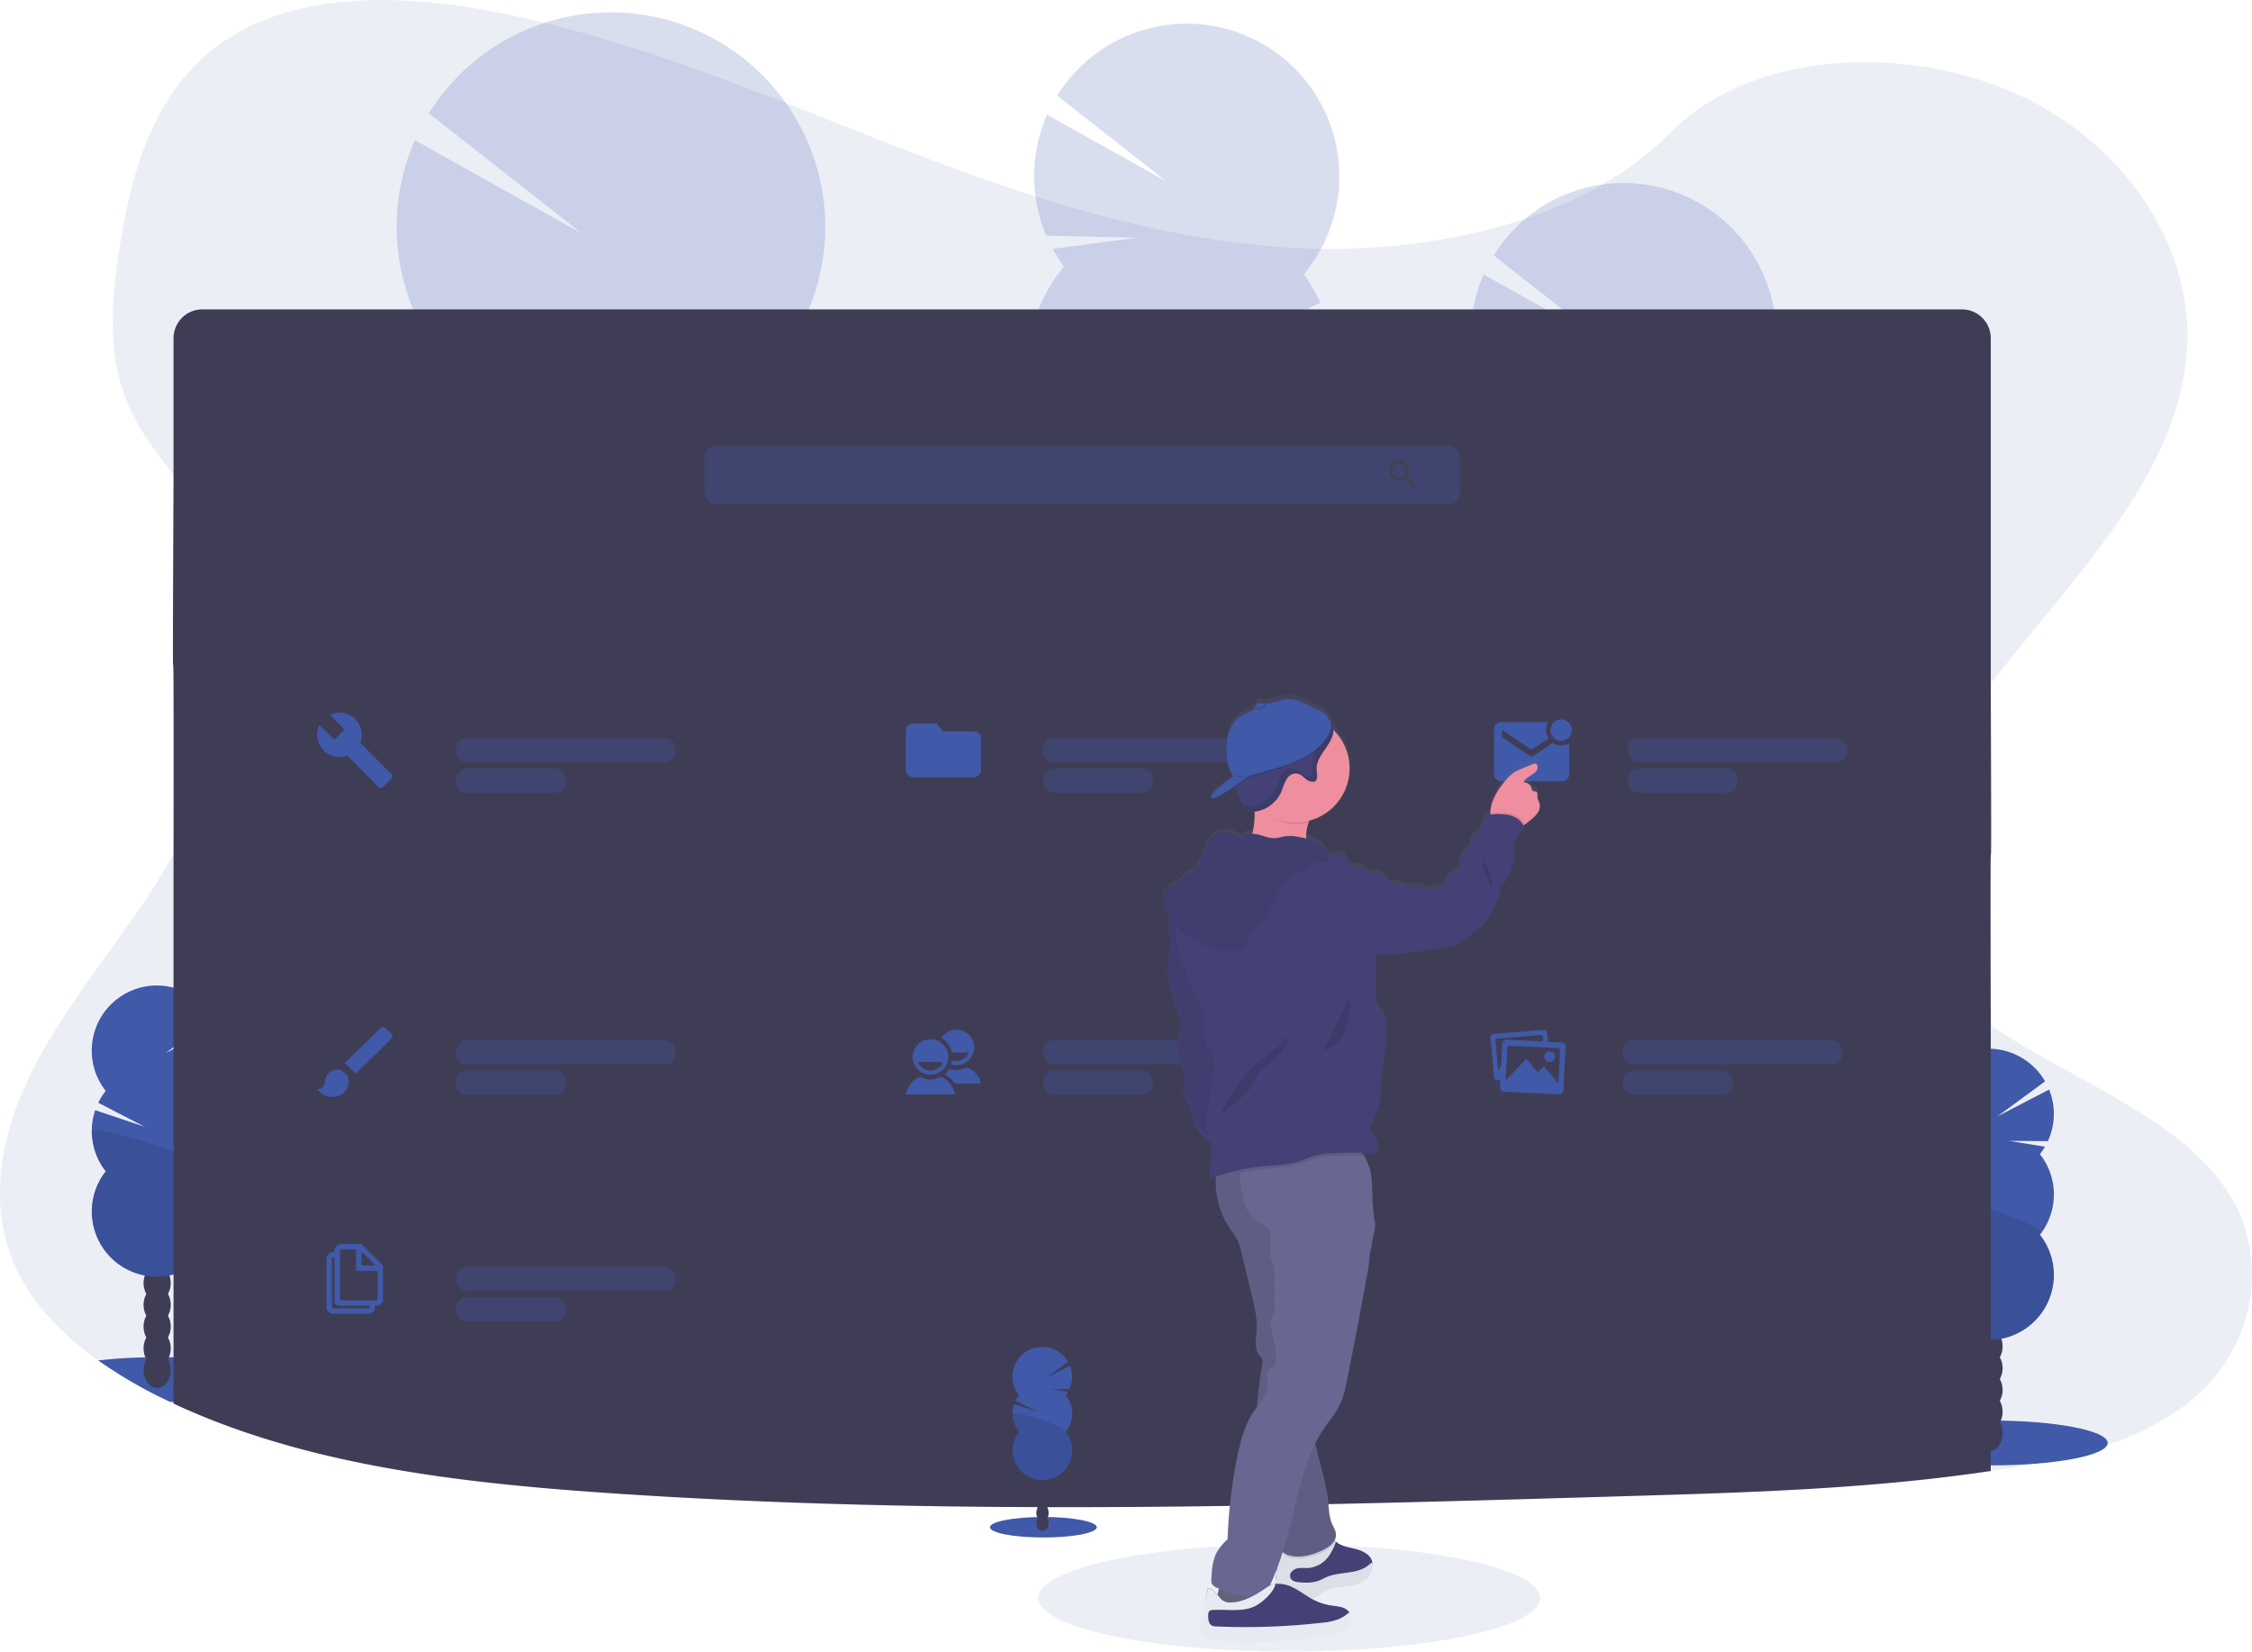<svg data-name="Layer 1" xmlns="http://www.w3.org/2000/svg" width="1100" height="806.74" viewBox="0 0 1100 806.74"><defs><linearGradient id="a" x1="459.23" y1="847.99" x2="459.23" y2="385.75" gradientTransform="translate(250.84)" gradientUnits="userSpaceOnUse"><stop offset="0" stop-color="gray" stop-opacity=".25"/><stop offset=".54" stop-color="gray" stop-opacity=".12"/><stop offset="1" stop-color="gray" stop-opacity=".1"/></linearGradient></defs><ellipse cx="629.72" cy="780.56" rx="122.56" ry="26.18" fill="#4059a8" opacity=".1"/><path d="M1070.55 683.84c-24.35 20.2-59 28.56-92.51 33.84l-5.64.86c-58.57 8.74-118.32 10.52-177.79 12.28-165.87 4.91-332.17 9.81-497.6-1.51-73.16-5-148.13-13.76-212.25-43.7l-1.67-.79c-.83-.39-1.66-.78-2.49-1.19A224.11 224.11 0 0148 664.54c-18.31-13.06-33.43-29-41.42-47.91-12.52-29.66-5.9-63 8.4-92s35.8-55.12 54.34-82.43c5.44-8 10.6-16.3 15.4-24.81 30-53.37 44.88-115.13 13.43-166.56a228.58 228.58 0 00-13.43-19c-7.67-10-15.47-20-20.74-31.07-12.29-25.76-9.65-54.73-5.17-82.25 6-36.59 17.05-76 51.38-98.86 35.67-23.74 86.3-22.54 130.57-14 68.83 13.19 132.36 40.8 196.49 65.7s131.35 47.58 201.86 50.02c62.26 2.17 134.89-14 176.23-56.08 40.15-40.85 115.6-43.94 170-19.27 51.91 23.54 85.48 73.36 83 123.12-3.16 62.1-54.93 111.83-95.9 164.7-6.81 8.79-13.33 17.68-19.28 26.72-19.42 29.53-33.15 65-19.78 96.88 7.5 17.85 21.81 31.47 39.06 43.36 38.65 26.63 92 44.55 116 81.83 20.67 32.16 13.01 75.56-17.89 101.21z" fill="#4059a8" opacity=".1"/><ellipse cx="972.5" cy="704.85" rx="57.01" ry="10.96" fill="#4059a8"/><ellipse cx="971.55" cy="700.19" rx="6.64" ry="8.69" fill="#3f3d56"/><ellipse cx="971.55" cy="689.57" rx="6.64" ry="8.69" fill="#3f3d56"/><ellipse cx="971.55" cy="678.94" rx="6.64" ry="8.69" fill="#3f3d56"/><ellipse cx="971.55" cy="668.32" rx="6.64" ry="8.69" fill="#3f3d56"/><ellipse cx="971.55" cy="657.7" rx="6.64" ry="8.69" fill="#3f3d56"/><ellipse cx="971.55" cy="647.08" rx="6.64" ry="8.69" fill="#3f3d56"/><ellipse cx="971.55" cy="636.46" rx="6.64" ry="8.69" fill="#3f3d56"/><path d="M996.4 563.78a31 31 0 002.47-3.64l-17.44-2.86 18.86.14a31.78 31.78 0 00.61-25.2l-25.31 13.15 23.34-17.15a31.8 31.8 0 10-52.51 35.58 31.55 31.55 0 00-3.63 5.8l22.64 11.77-24.14-8.1a31.79 31.79 0 005.13 29.86 31.8 31.8 0 1050 0 31.78 31.78 0 000-39.32z" fill="#4059a8"/><path d="M939.61 583.44a31.68 31.68 0 006.81 19.66 31.8 31.8 0 1050 0c4.24-5.41-56.81-23.23-56.81-19.66z" opacity=".1"/><path d="M134.73 673.91c0 5.59-21.81 10.21-50 10.87h-1.67c-.83-.39-1.66-.78-2.49-1.19A224.11 224.11 0 0148 664.54c6.85-.8 14.64-1.34 23-1.52h1.13c1.82 0 3.67-.06 5.54-.06h7.05c28.2.73 50.01 5.41 50.01 10.95z" fill="#4059a8"/><ellipse cx="76.76" cy="669.25" rx="6.64" ry="8.69" fill="#3f3d56"/><ellipse cx="76.76" cy="658.63" rx="6.64" ry="8.69" fill="#3f3d56"/><ellipse cx="76.76" cy="648.01" rx="6.64" ry="8.69" fill="#3f3d56"/><ellipse cx="76.76" cy="637.39" rx="6.64" ry="8.69" fill="#3f3d56"/><ellipse cx="76.76" cy="626.77" rx="6.64" ry="8.69" fill="#3f3d56"/><ellipse cx="76.76" cy="616.15" rx="6.64" ry="8.69" fill="#3f3d56"/><ellipse cx="76.76" cy="605.52" rx="6.64" ry="8.69" fill="#3f3d56"/><path d="M101.61 532.84a32.28 32.28 0 002.48-3.63l-17.45-2.84 18.87.14a31.8 31.8 0 00.6-25.19l-25.3 13.13 23.34-17.16a31.8 31.8 0 10-52.52 35.58 32.45 32.45 0 00-3.63 5.8l22.64 11.7-24.14-8.07a31.87 31.87 0 005.13 29.86 31.8 31.8 0 1050 0 31.78 31.78 0 000-39.32z" fill="#4059a8"/><path d="M44.83 552.5a31.67 31.67 0 006.8 19.66 31.8 31.8 0 1050 0c4.24-5.41-56.8-23.23-56.8-19.66z" opacity=".1"/><g opacity=".2"><path d="M305.84 555.29c0 .94-.1 1.86-.2 2.76q-11.64-4.68-22.92-9.93a18.59 18.59 0 01-10.6-5.17c-2.19-1.1-4.37-2.24-6.54-3.39a26.82 26.82 0 011.66-3c4.2-6.66 10.6-10.83 17.65-10.6s13.15 4.78 16.93 11.66a34.37 34.37 0 014.02 17.67z" fill="#3f3d56"/><path d="M307 520.37a34.56 34.56 0 01-5.13 17.32c-4.21 6.64-10.6 10.81-17.65 10.58-.49 0-1-.06-1.45-.1a18.59 18.59 0 01-10.6-5.17 25.27 25.27 0 01-4.88-6.37 35.82 35.82 0 011.1-35c4.21-6.66 10.6-10.83 17.65-10.6s13.15 4.78 16.93 11.66a34.47 34.47 0 014.03 17.68z" fill="#3f3d56"/><ellipse cx="336.18" cy="531.28" rx="28.63" ry="21.87" transform="rotate(-88.19 287.148 533.775)" fill="#3f3d56"/><ellipse cx="337.29" cy="496.31" rx="28.63" ry="21.87" transform="rotate(-88.19 288.252 498.807)" fill="#3f3d56"/><ellipse cx="338.39" cy="461.34" rx="28.63" ry="21.87" transform="rotate(-88.19 289.351 463.833)" fill="#3f3d56"/><path d="M214.12 172.83a105.78 105.78 0 01-7.76-12.24l57.72-7.62-62.08-1.5a104.92 104.92 0 01.62-83l82 45.85-75.15-58.95a104.75 104.75 0 11169.22 122.65A105.13 105.13 0 01390 197.48l-75.77 36.38 80.33-24.17a104.85 104.85 0 01-20 97.78A104.75 104.75 0 11210 302.28a104.73 104.73 0 014.08-129.45z" fill="#4059a8"/><path d="M399.05 243.45a104.29 104.29 0 01-24.44 64A104.75 104.75 0 11210 302.28c-13.43-18.25 189.42-70.58 189.05-58.83z" opacity=".1"/></g><g opacity=".2"><path d="M798.18 480.51c0 .67-.07 1.32-.14 2q-8.31-3.29-16.31-7.06a13.31 13.31 0 01-7.55-3.68c-1.55-.79-3.11-1.6-4.65-2.41a19.78 19.78 0 011.18-2.13c3-4.74 7.54-7.7 12.56-7.54s9.36 3.4 12.05 8.3a24.5 24.5 0 012.86 12.52z" fill="#3f3d56"/><path d="M799 455.62a24.56 24.56 0 01-3.65 12.33c-3 4.72-7.54 7.69-12.56 7.53l-1-.07a13.31 13.31 0 01-7.55-3.68 18.32 18.32 0 01-3.47-4.54 25.51 25.51 0 01.78-24.88c3-4.74 7.55-7.71 12.56-7.55s9.37 3.4 12.05 8.3a24.55 24.55 0 012.84 12.56z" fill="#3f3d56"/><ellipse cx="834.19" cy="476.87" rx="20.37" ry="15.56" transform="rotate(-88.19 785.171 479.34)" fill="#3f3d56"/><ellipse cx="834.98" cy="451.98" rx="20.37" ry="15.56" transform="rotate(-88.19 785.957 454.46)" fill="#3f3d56"/><ellipse cx="835.76" cy="427.1" rx="20.37" ry="15.56" transform="rotate(-88.19 786.738 429.573)" fill="#3f3d56"/><path d="M732.91 208.37a73.57 73.57 0 01-5.52-8.71l41.08-5.42-44.21-1.07a74.67 74.67 0 01.43-59.07L783 166.69l-53.4-41.93A74.55 74.55 0 11850 212.02a74.71 74.71 0 018.06 13.86l-53.89 25.89 57.17-17.2a74.55 74.55 0 01-14.22 69.58A74.54 74.54 0 11730 300.46a74.55 74.55 0 012.91-92.09z" fill="#4059a8"/><path d="M864.52 258.59a74.2 74.2 0 01-17.4 45.56A74.54 74.54 0 11730 300.46c-9.58-13 134.78-50.23 134.52-41.87z" opacity=".1"/></g><g opacity=".2"><path d="M585 402.46c0 .67-.08 1.32-.15 2q-8.31-3.29-16.31-7.06a13.28 13.28 0 01-7.54-3.68c-1.56-.79-3.11-1.6-4.65-2.41a19 19 0 011.17-2.13c3-4.73 7.55-7.7 12.56-7.54s9.36 3.4 12.05 8.3a24.5 24.5 0 012.87 12.52z" fill="#3f3d56"/><path d="M585.74 377.57a24.56 24.56 0 01-3.65 12.33c-3 4.72-7.54 7.69-12.56 7.53-.35 0-.68 0-1-.07a13.28 13.28 0 01-7.54-3.68 18.11 18.11 0 01-3.48-4.54 25.48 25.48 0 01.79-24.88c3-4.74 7.54-7.71 12.56-7.55s9.36 3.4 12 8.3a24.54 24.54 0 012.88 12.56z" fill="#3f3d56"/><ellipse cx="620.97" cy="398.82" rx="20.37" ry="15.56" transform="rotate(-88.3 571.11 401.206)" fill="#3f3d56"/><ellipse cx="621.75" cy="373.93" rx="20.37" ry="15.56" transform="rotate(-88.19 572.718 376.417)" fill="#3f3d56"/><ellipse cx="622.54" cy="349.05" rx="20.37" ry="15.56" transform="rotate(-88.19 573.504 351.525)" fill="#3f3d56"/><path d="M519.68 130.28a74.87 74.87 0 01-5.52-8.71l41.08-5.42-44.24-1.07a74.62 74.62 0 01.44-59.07l58.33 32.63-53.39-41.93a74.54 74.54 0 11120.42 87.26 74.76 74.76 0 018.07 13.86L591 173.72l57.16-17.2a74.55 74.55 0 01-14.22 69.58 74.54 74.54 0 11-117.16-3.73 74.57 74.57 0 012.9-92.13z" fill="#4059a8"/><path d="M651.29 180.54a74.2 74.2 0 01-17.4 45.56 74.54 74.54 0 11-117.11-3.73c-9.59-12.95 134.77-50.19 134.51-41.83z" opacity=".1"/></g><path d="M972.4 500.81v217.73c-58.57 8.74-118.32 10.52-177.79 12.28-165.87 4.91-332.17 9.81-497.6-1.51-73.16-5-148.13-13.76-212.25-43.7V417.37c.24-185-.76 0 0-185.56v-66.59a14.1 14.1 0 0114.1-14.1H958.3a14.1 14.1 0 0114.1 14.1v168.63c.6 166.52-.4.52 0 166.96z" fill="#3f3d56"/><rect x="344.15" y="217.75" width="368.86" height="28.56" rx="5.22" fill="#4059a8" opacity=".3"/><path d="M687.94 233.22h-.61l-.23-.19a5.1 5.1 0 001.19-3.25 4.94 4.94 0 10-4.92 5 5.09 5.09 0 003.24-1.18l.22.19v.58l3.81 3.82 1.14-1.14zm-4.57 0a3.44 3.44 0 113.43-3.44 3.42 3.42 0 01-3.43 3.44z" fill="#444053"/><rect x="222.84" y="493.2" width="34.42" height="11.9" rx="5" fill="#3f3d56" opacity=".7"/><rect x="222.84" y="522.95" width="53.54" height="11.9" rx="5" fill="#4059a8" opacity=".3"/><rect x="222.84" y="508.08" width="107.09" height="11.9" rx="5" fill="#4059a8" opacity=".3"/><path d="M164.57 522.58a5.74 5.74 0 00-5.8 5.69 3.88 3.88 0 01-3.87 3.79 10 10 0 007.73 3.8 7.67 7.67 0 007.75-7.59 5.75 5.75 0 00-5.81-5.69zm26.53-17.76l-2.6-2.55a1.94 1.94 0 00-2.72 0l-17.34 17 5.32 5.22 17.32-17a1.86 1.86 0 00.02-2.67z" fill="#4059a8"/><rect x="222.84" y="345.66" width="34.42" height="11.9" rx="5" fill="#3f3d56" opacity=".7"/><rect x="222.84" y="375.41" width="53.54" height="11.9" rx="5" fill="#4059a8" opacity=".3"/><rect x="222.84" y="360.53" width="107.09" height="11.9" rx="5" fill="#4059a8" opacity=".3"/><path d="M191.18 378.15L176 362.87a10.82 10.82 0 00-2.51-11.58 11 11 0 00-12.35-2.18l7.18 7.22-5 5-7.32-7.18a10.86 10.86 0 002.17 12.41 10.66 10.66 0 0011.51 2.52l15.15 15.29a1.61 1.61 0 002.34 0l3.84-3.86a1.51 1.51 0 00.17-2.35z" fill="#4059a8"/><rect x="509.6" y="493.2" width="34.42" height="11.9" rx="5" fill="#3f3d56" opacity=".7"/><rect x="509.6" y="522.95" width="53.54" height="11.9" rx="5" fill="#4059a8" opacity=".3"/><rect x="509.6" y="508.08" width="107.09" height="11.9" rx="5" fill="#4059a8" opacity=".3"/><path d="M459.44 526a10 10 0 01-9.89 0c-3.87 1.19-6.24 5.09-7.12 8.54h24.12c-.87-3.45-3.23-7.35-7.11-8.54zm-4.94-18.37a8.69 8.69 0 108.69 8.68 8.69 8.69 0 00-8.69-8.68zm0 15.3a6.71 6.71 0 01-6.07-4.14h12.14a6.71 6.71 0 01-6.07 4.14z" fill="#4059a8"/><path d="M472.09 521.37a10.07 10.07 0 01-8.4.69 12 12 0 01-2.3 2.86 11.24 11.24 0 014.9 4.33h12.91a10.72 10.72 0 00-7.11-7.88zm-4.94-18.38a8.71 8.71 0 00-7.33 4 10.78 10.78 0 015.15 7.14h8.25a6.72 6.72 0 01-6.07 4.12 6 6 0 01-2.08-.38 11.65 11.65 0 01-.54 2.07 8.35 8.35 0 002.62.4 8.69 8.69 0 000-17.38z" fill="#4059a8"/><rect x="222.84" y="603.86" width="34.42" height="11.9" rx="5" fill="#3f3d56" opacity=".7"/><rect x="222.84" y="633.61" width="53.54" height="11.9" rx="5" fill="#4059a8" opacity=".3"/><rect x="222.84" y="618.74" width="107.09" height="11.9" rx="5" fill="#4059a8" opacity=".3"/><path d="M176.57 607.62h-9.82a3.28 3.28 0 00-3.32 3.24v.7h-.62a3.28 3.28 0 00-3.32 3.24v23.63a3.34 3.34 0 003.32 3.32h17.08a3.27 3.27 0 003.23-3.32v-.62h.71a3.27 3.27 0 003.23-3.32v-16.37zm0 3.66l6.84 6.84h-6.84zm3.94 27.15a.67.67 0 01-.62.7h-17.08a.73.73 0 01-.69-.7V614.8a.67.67 0 01.69-.62h.62v21c0 1.82.86 2.66 2.67 2.66h14.41zm3.93-3.94a.66.66 0 01-.61.7h-17.08a.73.73 0 01-.69-.7v-23.63a.67.67 0 01.69-.62h7.19v10.51h10.5z" fill="#4059a8"/><rect x="509.6" y="345.66" width="34.42" height="11.9" rx="5" fill="#3f3d56" opacity=".7"/><rect x="509.6" y="375.41" width="53.54" height="11.9" rx="5" fill="#4059a8" opacity=".3"/><rect x="509.6" y="360.53" width="107.09" height="11.9" rx="5" fill="#4059a8" opacity=".3"/><path d="M457.32 353.37h-11.38a3.51 3.51 0 00-3.5 3.51v19.25a3.5 3.5 0 003.5 3.5h29.76a3.5 3.5 0 003.5-3.5v-15.34a3.51 3.51 0 00-3.5-3.5h-14.88l-3.5-3.94z" fill="#4059a8"/><rect x="792.79" y="493.2" width="34.42" height="11.9" rx="5" fill="#3f3d56" opacity=".7"/><rect x="792.79" y="522.95" width="53.54" height="11.9" rx="5" fill="#4059a8" opacity=".3"/><rect x="792.79" y="508.08" width="107.09" height="11.9" rx="5" fill="#4059a8" opacity=".3"/><path d="M762.93 509.28l-6.77-.32-.4-4.41a1.7 1.7 0 00-1.88-1.52l-24.27 2a1.67 1.67 0 00-1.59 1.79l1.73 19.35a1.7 1.7 0 001.88 1.49l1.23-.09-.19 3.76a1.87 1.87 0 001.83 1.93l27.09 1.28a1.88 1.88 0 002-1.74l1.14-21.6a1.86 1.86 0 00-1.8-1.92zm-29.12.44l-.58 11.06-1.44 2-1.32-14.61v-.09a.89.89 0 01.78-.77l21.42-1.75a.81.81 0 01.87.64l.21 2.52-18-.86a1.9 1.9 0 00-1.94 1.86zm27.4 19.44l-7-8.17-3.07 2.82-5.67-6.63-10.07 10.72.86-16.33a.94.94 0 011-.74l23.9 1.16a.87.87 0 01.85.83z" fill="#4059a8"/><path d="M756.89 518.79a2.63 2.63 0 10-2.62-2.63 2.64 2.64 0 002.62 2.63z" fill="#4059a8"/><rect x="795.17" y="345.66" width="34.42" height="11.9" rx="5" fill="#3f3d56" opacity=".7"/><rect x="795.17" y="375.41" width="53.54" height="11.9" rx="5" fill="#4059a8" opacity=".3"/><rect x="795.17" y="360.53" width="107.09" height="11.9" rx="5" fill="#4059a8" opacity=".3"/><circle cx="762.56" cy="356.63" r="5.25" fill="#4059a8"/><path d="M758.53 362.82l-10.42 6.94-14.44-9.62v-3.51l14.44 9.63 8.3-5.53a7.39 7.39 0 01-.1-8h-23.07a3.52 3.52 0 00-3.51 3.51v21.88a3.52 3.52 0 003.51 3.51H763a3.51 3.51 0 003.5-3.51v-15.2a7.37 7.37 0 01-8-.06z" fill="#4059a8"/><ellipse cx="509.64" cy="746.02" rx="26.08" ry="5.01" fill="#4059a8"/><ellipse cx="509.21" cy="743.89" rx="3.04" ry="3.97" fill="#3f3d56"/><ellipse cx="509.21" cy="739.03" rx="3.04" ry="3.97" fill="#3f3d56"/><ellipse cx="509.21" cy="734.17" rx="3.04" ry="3.97" fill="#3f3d56"/><ellipse cx="509.21" cy="729.31" rx="3.04" ry="3.97" fill="#3f3d56"/><ellipse cx="509.21" cy="724.46" rx="3.04" ry="3.97" fill="#3f3d56"/><ellipse cx="509.21" cy="719.6" rx="3.04" ry="3.97" fill="#3f3d56"/><ellipse cx="509.21" cy="714.74" rx="3.04" ry="3.97" fill="#3f3d56"/><path d="M520.57 681.5a13.59 13.59 0 001.13-1.67l-8-1.31 8.62.07a14.59 14.59 0 00.28-11.52l-11.57 6 10.67-7.85a14.54 14.54 0 10-24 16.28 15.11 15.11 0 00-1.66 2.65l10.36 5.38-11-3.7a14.53 14.53 0 002.34 13.65 14.54 14.54 0 1022.86 0 14.55 14.55 0 000-18z" fill="#4059a8"/><path d="M494.6 690.49a14.45 14.45 0 003.11 9 14.54 14.54 0 1022.86 0c1.95-2.48-25.97-10.63-25.97-9z" opacity=".1"/><path d="M802 436.86a13.68 13.68 0 01-1-2.7c-.1-1.07.32-2.48-.63-3-.53-.29-1.27-.07-1.74-.45a2.15 2.15 0 01-.51-1.2 4.1 4.1 0 00-3.8-3c1-2.71 4.68-3.37 6.3-5.76.81-1.19.55-3.38-.88-3.39a2.49 2.49 0 00-1 .25l-5.33 2.2a27.35 27.35 0 00-3 1.39c-2.93 1.67-5.12 4.38-7.09 7.13a30.49 30.49 0 00-4.41 8 18 18 0 00-.94 5.49v.56c-.87.15-1.58.53-2.49.71l-2.07 5.47a6.93 6.93 0 01-1.35 2.49 12.52 12.52 0 01-1.46 1.15 8.45 8.45 0 00-2.91 7.37 7.93 7.93 0 00-4.66 9.78 9.31 9.31 0 00-6.81 6 4.43 4.43 0 01-.89 1.88 3.55 3.55 0 01-2.37.73c-2.34.15-4.38 2-6.49 1a13.21 13.21 0 00-7.71-1.08 5.77 5.77 0 01-1.65.15 4.43 4.43 0 01-1.35-.47 10.46 10.46 0 00-3.06-1.21 2.84 2.84 0 00-2.9 1.12c-.74-.81-1.18-1.86-1.85-2.73a3 3 0 00-2.82-1.35c.7-.63 0-1.89-.93-2.11a11.56 11.56 0 00-2.81.1c-2.44 0-4.32-2.24-6.69-2.83-2.18-.53-5.09.11-6.21-1.85-.35-.63-.45-1.45-1-1.92a3.64 3.64 0 00-.71-1.45c-.9-1-2.41-1.16-3.76-1.12a15.68 15.68 0 00-4.37.75c0-.17-.09-.36-.15-.56a11.09 11.09 0 00-4.84-5.94 20 20 0 00-5.66-2.26v-.53a22.55 22.55 0 011.16-7.43c.08-.26.18-.52.27-.78a26.6 26.6 0 0012-44.63 6.83 6.83 0 00-.21-1.6 7.86 7.86 0 00-1.6-3.12c-1.22-2.72-3.12-3.92-5.55-5.06-.7-.33-1.44-.65-2.22-1-3.87-1.74-7.61-4.3-12-4.29-4 0-7.86 2.21-11.82 2.13h-.95c-1.11-.13-2.44-.39-3.17.46a4.5 4.5 0 00-.56 1.09 2.64 2.64 0 01-.2.37 4.4 4.4 0 01-.51.69c-1.28 1.4-3.43 2-5.2 2.94-4 2.05-6.62 6.23-7.66 10.61s-.68 9 .1 13.44c.4 2.22 1.26 4.74 2.84 6.14s-13.37 9.51-10.93 10.86c1.33.74 6.87-2.77 11.64-6.12.05.2.09.41.15.61a44 44 0 002.18 6.25c1 2.39 2.44 5 4.93 5.69a5.36 5.36 0 001.69.19h.44a39.39 39.39 0 01-1.15 10.87 6.61 6.61 0 00-4.09 1.13 3.29 3.29 0 01-1.66.88 2.89 2.89 0 01-1.71-.84 9.7 9.7 0 00-12.14.64c-4.84 4.57-4.29 13.49-10 16.95-1.56.95-3.56 1.46-4.48 3.05a11.41 11.41 0 01-.77 1.47 4.05 4.05 0 01-1.36 1 26.48 26.48 0 00-4.68 2.7 6.72 6.72 0 00-2.69 4.54 8.61 8.61 0 00.82 3.81 36.44 36.44 0 003.12 6 6.38 6.38 0 00-1.26 2.95c-.4 2.81.94 5.58 1.09 8.42.13 2.48-.66 4.9-1.1 7.34-1.76 9.54 1.61 19.2 5 28.26a14.58 14.58 0 011.2 4.65c.09 3-1.6 5.67-2.07 8.59-1 6.14 3.53 11.92 3.63 18.13 0 2.87-.86 5.78-.14 8.55.47 1.85 1.62 3.44 2.44 5.17 1.44 3.06 1.83 6.53 3.21 9.62a23.07 23.07 0 007.12 8.48c1.73 5.49-.73 12.12 0 18q1.41-.56 2.85-1a41.17 41.17 0 006.3 24.84c1.55 2.42 3.37 4.68 4.54 7.31a34.26 34.26 0 011.77 5.79q2.51 10.47 5 20.92c1.36 5.65 2.73 11.4 2.32 17.2-.28 4-1.3 8.57 1.18 11.77a8.51 8.51 0 011.49 2.06 5.22 5.22 0 010 2.72 180.71 180.71 0 00-2.48 20.39c-.56.75-1.12 1.51-1.63 2.26-4.11 6-6.09 13.21-7.69 20.32a245.83 245.83 0 00-5.16 42.44 28.38 28.38 0 00-5.26 6.41c-2.15 4-2.43 8.7-2.66 13.24a4.73 4.73 0 00.24 2.18 4.48 4.48 0 002.24 1.68l1.24.59c-.27 1-.51 2-.72 3.05-1.58-1.78-4.39-4.6-4.87-2.54a101.78 101.78 0 00-2.56 21 1.77 1.77 0 001.9 2.12A116.25 116.25 0 00660 848c5.65 0 11.29-.46 16.92-.89l5.77-.44a127.7 127.7 0 0017.67-2.19c2.55-.56 5.18-1.35 7.1-3.14s2.86-4.85 1.54-7.12c-1.61-2.74-5.37-2.94-8.51-3.38a27.85 27.85 0 01-8.92-2.84c-.63-.32-1.24-.68-1.85-1 .16 0 .33-.08.48-.14 2.7-.91 4.85-3 7.39-4.25 3-1.45 6.31-1.78 9.57-2.19s6.62-1 9.33-2.86c2.54-1.74 4.34-4.91 3.75-7.89a5.15 5.15 0 00-.16-.62c-1-3.23-4.5-5-7.76-5.8s-6.8-1.28-9.44-3.38l-.39-.31c-.22-.19-.45-.37-.69-.56a5.62 5.62 0 00.77-3.26c-.14-1.79-1.18-3.37-1.89-5-1.39-3.25-1.5-6.88-1.88-10.39-.94-8.83-3.65-17.35-5.69-26-.23-1-.45-2-.67-3a62.86 62.86 0 017.27-11.64 38 38 0 007-13.77c.42-1.54.73-3.1 1.05-4.67Q713.18 694.18 718 667a45.19 45.19 0 00.91-7.84 23.89 23.89 0 001.35-7.43c.94-3.67 1.89-7.52 1.12-9.92-.54-1.7-.81-7.51-1.11-13.08a50.24 50.24 0 00-.54-8.93c-.09-.51-.19-1-.3-1.51q-.09-.45-.18-.75a25.68 25.68 0 00-1.76-4.86 23.63 23.63 0 00-1.32-2.71 12.34 12.34 0 00-1-1.48 62 62 0 016.22.58c.5.07 1.12.11 1.43-.3a1.47 1.47 0 00.18-.77 12.75 12.75 0 00-1.62-6.76c-.8-1.42-1.91-2.8-1.88-4.43a6.53 6.53 0 01.55-2.2l2.77-7.44c2.35-6.29 1.23-13.58 2.45-20.18a118.46 118.46 0 001.82-15.61c.23-4.47.09-9.32-2.6-12.9a14.73 14.73 0 01-2-2.84 8.41 8.41 0 01-.48-3.39q-.07-10.51.42-21a206.38 206.38 0 0035.05-4 22 22 0 004-1.08 20.19 20.19 0 004-2.53c3.93-2.84 7.92-5.73 10.91-9.55a32.36 32.36 0 006.46-15.94c2.84-2.63 4.35-6.37 5.77-10a15.42 15.42 0 001.32-4.85c.07-1.72-1.06-3.52-.74-5.21a13.78 13.78 0 014.19-7.58 2.74 2.74 0 001-1.33 2.12 2.12 0 00-.23-1.3l-.09-.15c.28-.17.54-.35.81-.53.93-.66 1.82-1.39 2.69-2.1a17 17 0 003.49-3.54 5.75 5.75 0 00.94-4.7zM673.69 820.15c-.24 0-.48 0-.71.06a9.57 9.57 0 00-2.54.73l-.19.1c1.1-2.38 2.14-4.8 3.08-7.26.11-.29.21-.58.32-.88l-.12 1.64a20.22 20.22 0 00.16 5.61z" transform="translate(-50 -46.63)" fill="url(#a)"/><path d="M638 409.1c.1 3.88 1.42 7.64 1.62 11.52-11.43.57-22.72-5-34-3.28 3.17-2.05 4.86-5.74 5.86-9.37a38.9 38.9 0 001.11-14.41 6.61 6.61 0 00-.14-.79c-.42-1.9-1.51-4.59-1.22-6.08.39-2 2.25-1.59 3.93-1.48a150.51 150.51 0 0115.26 2c1.32.23 14.13 3.43 14.33 3.1a59.69 59.69 0 00-5.55 11.43 22.32 22.32 0 00-1.2 7.36zm113.05-12a16.64 16.64 0 01-3.49 3.52c-.87.71-1.76 1.44-2.69 2.09a11.5 11.5 0 01-5.72 2.33c-2.72.18-8.51-1.42-10.2-3.75a6.77 6.77 0 01-1-3.91 17.88 17.88 0 01.94-5.46 30.42 30.42 0 014.41-8c2-2.74 4.16-5.43 7.09-7.09a27.35 27.35 0 013-1.39l5.33-2.18a2.5 2.5 0 011-.26c1.43 0 1.69 2.2.88 3.38-1.62 2.38-5.27 3-6.3 5.73a4.09 4.09 0 013.8 2.95 2.11 2.11 0 00.51 1.19c.47.37 1.21.16 1.74.45.95.5.53 1.91.63 3a13.5 13.5 0 001 2.68 5.69 5.69 0 01-.93 4.72z" fill="#ee8e9e"/><path d="M593.4 786.45c.88-.88 2.32-.73 3.55-.54a132 132 0 0019.95 1.61c.84-4.08-1.59-8-2.37-12.14a10.76 10.76 0 00-.8-3.08c-.94-1.8-3.06-2.63-5.05-3-3.59-.76-9.21-2.09-11.22 1.54-2.41 4.31-3.18 10.75-4.06 15.61z" fill="#65617d"/><path d="M666.49 771.02c-2.71 1.85-6.07 2.42-9.33 2.84s-6.61.74-9.57 2.19c-2.54 1.26-4.69 3.32-7.39 4.22a15.31 15.31 0 01-7.67.12c-3-.57-6.26-1.67-7.89-4.29-1.46-2.32-1.31-5.27-1.11-8 .24-3.09.47-6.2.69-9.3a4.4 4.4 0 01.58-2.24c2.19-3.2 7.52 1.33 10.37 1.33 4.52 0 9.37-2.46 12.62-5.45a3.89 3.89 0 011-.74c1.29-.58 2.58.49 3.72 1.42l.39.31c2.64 2.09 6.18 2.52 9.44 3.37s6.75 2.55 7.76 5.77a4.57 4.57 0 01.16.61c.57 2.95-1.26 6.1-3.77 7.84z" fill="#3f3d56"/><path d="M666.49 771.02c-2.71 1.85-6.07 2.42-9.33 2.84s-6.61.74-9.57 2.19c-2.54 1.26-4.69 3.32-7.39 4.22a15.31 15.31 0 01-7.67.12c-3-.57-6.26-1.67-7.89-4.29-1.46-2.32-1.31-5.27-1.11-8 .24-3.09.47-6.2.69-9.3a4.4 4.4 0 01.58-2.24c2.19-3.2 7.52 1.33 10.37 1.33 4.52 0 9.37-2.46 12.62-5.45a3.89 3.89 0 011-.74c1.29-.58 2.58.49 3.72 1.42l.39.31c2.64 2.09 6.18 2.52 9.44 3.37s6.75 2.55 7.76 5.77a4.57 4.57 0 01.16.61c.57 2.95-1.26 6.1-3.77 7.84z" fill="#434175"/><path d="M666.49 772.06c-2.71 1.85-6.07 2.43-9.33 2.85s-6.61.73-9.57 2.18c-2.54 1.26-4.69 3.32-7.39 4.22a15.31 15.31 0 01-7.67.12 12.6 12.6 0 01-7.89-5.33c-1.46-2.32-1.31-5.27-1.11-8 .24-3.09.47-6.2.69-9.3a4.4 4.4 0 01.58-2.24c2.19-3.2 7.52 1.33 10.37 1.33 4.52 0 9.37-2.46 12.62-5.45a3.89 3.89 0 011-.74c1.29-.58 2.58.49 3.72 1.42a26.4 26.4 0 01-3.17 6.56 13.63 13.63 0 01-10 6.22c-2 .15-4.09-.25-6 .27s-3.77 2.52-3.08 4.42 3.06 2.25 5 2.36a22.38 22.38 0 008.21-.58c1.6-.53 3.07-1.41 4.62-2.06 6.62-2.74 15-1.21 20.46-5.85a13 13 0 011.67-1.28c1.45 2.99-1.22 7.19-3.73 8.88z" fill="#e8eaf2"/><path d="M666.49 772.06c-2.71 1.85-6.07 2.43-9.33 2.85s-6.61.73-9.57 2.18c-2.54 1.26-4.69 3.32-7.39 4.22a15.31 15.31 0 01-7.67.12 12.6 12.6 0 01-7.89-5.33c-1.46-2.32-1.31-5.27-1.11-8 .24-3.09.47-6.2.69-9.3a4.4 4.4 0 01.58-2.24c2.19-3.2 7.52 1.33 10.37 1.33 4.52 0 9.37-2.46 12.62-5.45a3.89 3.89 0 011-.74c1.29-.58 2.58.49 3.72 1.42a26.4 26.4 0 01-3.17 6.56 13.63 13.63 0 01-10 6.22c-2 .15-4.09-.25-6 .27s-3.77 2.52-3.08 4.42 3.06 2.25 5 2.36a22.38 22.38 0 008.21-.58c1.6-.53 3.07-1.41 4.62-2.06 6.62-2.74 15-1.21 20.46-5.85a13 13 0 011.67-1.28c1.45 2.99-1.22 7.19-3.73 8.88z" opacity=".05"/><path d="M594.64 569.44a40.77 40.77 0 005.58 30c1.55 2.4 3.37 4.66 4.54 7.27a33.77 33.77 0 011.77 5.77l5 20.8c1.36 5.62 2.73 11.34 2.32 17.11-.28 4-1.3 8.53 1.18 11.71a8.46 8.46 0 011.49 2.05 5.15 5.15 0 010 2.7c-2.54 15.11-4.43 30.9.16 45.51 4.17 13.25 4.41 27.93 7.95 41.35a9.24 9.24 0 002.19 4.59 7.27 7.27 0 003.3 1.56c5.22 1.25 10.73-.21 15.59-2.46 3.42-1.59 7.1-4.37 6.81-8.12-.14-1.79-1.18-3.36-1.89-5-1.39-3.23-1.5-6.83-1.88-10.33-.94-8.78-3.65-17.26-5.69-25.84s-3.44-17.57-1.71-26.23a229.79 229.79 0 0116.87-51.9 6.27 6.27 0 011.55-2.32 16.86 16.86 0 002.19-1.49 6.66 6.66 0 001-2.72c.76-2.74 3-4.77 4.53-7.17 3.83-6.08 2.62-13.87 2.48-21.05-.14-7 .86-14-.28-20.92s-5.04-13.94-11.69-16.06c-3.29-1.07-6.85-.82-10.29-.48-18.23 1.8-35.95 5.11-53.07 11.67z" fill="#696791"/><path d="M594.64 570.44a40.77 40.77 0 005.58 30c1.55 2.4 3.37 4.66 4.54 7.27a33.77 33.77 0 011.77 5.77l5 20.8c1.36 5.62 2.73 11.34 2.32 17.11-.28 4-1.3 8.53 1.18 11.71a8.46 8.46 0 011.49 2.05 5.15 5.15 0 010 2.7c-2.54 15.11-4.43 30.9.16 45.51 4.17 13.25 4.41 27.93 7.95 41.35a9.24 9.24 0 002.19 4.59 7.27 7.27 0 003.3 1.56c5.22 1.25 10.73-.21 15.59-2.46 3.42-1.59 7.1-4.37 6.81-8.12-.14-1.79-1.18-3.36-1.89-5-1.39-3.23-1.5-6.83-1.88-10.33-.94-8.78-3.65-17.26-5.69-25.84s-3.44-17.57-1.71-26.23a229.79 229.79 0 0116.87-51.9 6.27 6.27 0 011.55-2.32 16.86 16.86 0 002.19-1.49 6.66 6.66 0 001-2.72c.76-2.74 3-4.77 4.53-7.17 3.83-6.08 2.62-13.87 2.48-21.05-.14-7 .86-14-.28-20.92s-5.04-13.94-11.69-16.06c-3.29-1.07-6.85-.82-10.29-.48-18.23 1.8-35.95 5.11-53.07 11.67z" opacity=".1"/><path d="M668.92 613.23a44 44 0 01-.91 8.07q-4.83 27-10.28 54c-.32 1.56-.63 3.12-1.05 4.65a37.78 37.78 0 01-7 13.7c-15.15 18.89-16.46 46.32-24.68 69.1-.56 1.54-1.11 3.09-1.7 4.61a115.75 115.75 0 01-5.07 11.31 3.22 3.22 0 01-1 1.35 3.08 3.08 0 01-1.65.33 48.31 48.31 0 01-21.36-4.86 4.48 4.48 0 01-2.27-1.89 4.66 4.66 0 01-.24-2.17c.23-4.51.51-9.19 2.66-13.16a28.22 28.22 0 015.26-6.38 242.36 242.36 0 015.16-42.22c1.6-7.08 3.58-14.23 7.69-20.21 3-4.42 7.38-8.78 6.84-14.11-.23-2.34-1.21-5.25.69-6.62.83-.61 2.06-.69 2.63-1.55a3 3 0 00.37-1.32 32.66 32.66 0 00-.68-10.93 58.79 58.79 0 01-1.63-7.13 9 9 0 011.79-6.88c.1-4.87 0-9.92.07-14.78a27.16 27.16 0 00-.69-8.25c-.36-1.27-.93-2.49-1.21-3.79-1-4.67 1.52-10.27-1.5-14-1.26-1.54-3.2-2.31-4.85-3.42a17.71 17.71 0 01-6.66-9.57 52.59 52.59 0 01-1.9-11.74 11.28 11.28 0 010-2.53 4.35 4.35 0 01.34-1.27c.94-2.11 3.46-2.93 5.71-3.47a185.15 185.15 0 0143.61-5.1c5.44-3.7 8.49-2.37 10.8 1.54a41.09 41.09 0 013.07 7.51c1 3.18 1.12 21 2.14 24.17 1.3 4.15-2.55 12.65-2.5 17.01z" fill="#696791"/><path d="M570.68 451.29c-.4 2.8.94 5.55 1.09 8.38.13 2.47-.66 4.88-1.1 7.31-1.76 9.48 1.61 19.09 5 28.11a14.4 14.4 0 011.2 4.62c.09 2.94-1.6 5.64-2.07 8.55-1 6.11 3.53 11.85 3.63 18 0 2.85-.86 5.75-.14 8.5.47 1.84 1.62 3.43 2.43 5.14 1.45 3 1.84 6.5 3.22 9.57 2.49 5.55 7.84 9.18 12.94 12.51 2.89-1 6-2.11 7.62-4.72a11.63 11.63 0 001.33-4.14c1.1-6.33 1.06-12.79 1-19.21a118.59 118.59 0 00-.83-16.54c-1-7-3.29-13.7-4.92-20.57-2-8.65-3.09-17.59-6.28-25.9-2.81-7.29-7.17-13.84-11.77-20.12-1.75-2.39-3.14-5.81-6.54-5.26a7.13 7.13 0 00-5.81 5.77z" fill="#434175"/><path d="M570.68 449.29c-.4 2.8.94 5.55 1.09 8.38.13 2.47-.66 4.88-1.1 7.31-1.76 9.48 1.61 19.09 5 28.11a14.4 14.4 0 011.2 4.62c.09 2.94-1.6 5.64-2.07 8.55-1 6.11 3.53 11.85 3.63 18 0 2.85-.86 5.75-.14 8.5.47 1.84 1.62 3.43 2.43 5.14 1.45 3 1.84 6.5 3.22 9.57 2.49 5.55 7.84 9.18 12.94 12.51 2.89-1 6-2.11 7.62-4.72a11.63 11.63 0 001.33-4.14c1.1-6.33 1.06-12.79 1-19.21a118.59 118.59 0 00-.83-16.54c-1-7-3.29-13.7-4.92-20.57-2-8.65-3.09-17.59-6.28-25.9-2.81-7.29-7.17-13.84-11.77-20.12-1.75-2.39-3.14-5.81-6.54-5.26a7.13 7.13 0 00-5.81 5.77z" opacity=".05"/><path d="M644.66 390.28a59.69 59.69 0 00-5.55 11.43 26.19 26.19 0 01-6.3.76c-8.25 0-14.08-4.69-18.93-10.62-.42-1.9-3-3.67-2.74-5.16.39-2 2.25-1.59 3.93-1.48a150.51 150.51 0 0115.26 2c1.32.16 14.13 3.4 14.33 3.07z" opacity=".1"/><circle cx="632.81" cy="375.34" r="26.41" fill="#ee8e9e"/><path d="M666.18 564.56c-4.57-.27-9.18-.08-13.76.1a47.15 47.15 0 00-8.55.88c-3.47.79-6.71 2.37-10.13 3.36-5.48 1.59-11.26 1.66-16.93 2.22a94.36 94.36 0 00-11.09 1.74 4.35 4.35 0 01.34-1.27c.94-2.11 3.46-2.93 5.71-3.47a185.15 185.15 0 0143.61-5.1c5.44-3.65 8.49-2.37 10.8 1.54z" opacity=".1"/><path d="M648.18 418.58c-1.15 1.33-2.7 2.8-4.4 2.37a6.08 6.08 0 01-1.72-.92c-3-2-6.78-2.42-10.36-3a152.4 152.4 0 01-21.34-4.8 21.93 21.93 0 00-6.32-1.28c-4.47 0-8.44 3-11.24 6.48s-4.8 7.57-7.55 11.1c-2 2.52-4.3 4.74-6.13 7.35-4.62 6.59-5.62 15.19-4.42 23.15s4.37 15.47 7.53 22.88a78.47 78.47 0 006.14 12.46c-1.06 6-.5 13 2.38 18.4.93 1.77 2.08 3.49 2.39 5.47a13.85 13.85 0 01-.16 4l-1.35 9.56c-.41 2.91-.82 5.82-1.35 8.72-1 5.29-2.28 11 .17 15.82 2.93 5.74-.15 13.09.62 19.49a97.8 97.8 0 0125.74-6.11c5.67-.56 11.45-.63 16.93-2.22 3.42-1 6.66-2.57 10.13-3.37a47 47 0 018.55-.87c6.33-.25 12.7-.51 19 .42.5.08 1.12.12 1.43-.29a1.47 1.47 0 00.19-.75 12.63 12.63 0 00-1.62-6.72c-.8-1.41-1.91-2.79-1.88-4.41a6.48 6.48 0 01.55-2.19l2.77-7.4c2.35-6.25 1.23-13.51 2.45-20.07a117.46 117.46 0 001.82-15.53c.23-4.45.09-9.27-2.6-12.83a14.67 14.67 0 01-2-2.83 8.34 8.34 0 01-.48-3.37q-.09-13.36.73-26.72c-2.34-4.21-4.79-8.51-7.13-12.72-2.73-4.9-5.49-9.9-6.59-15.4-.73-3.63-.71-7.38-1.23-11.05a4.9 4.9 0 00-.93-2.59 4.69 4.69 0 00-3.76-1.11 16.44 16.44 0 00-4.96.88z" fill="#434175"/><path d="M744.87 402.71a11.5 11.5 0 01-5.72 2.33c-2.72.18-8.51-1.42-10.2-3.75a6.77 6.77 0 01-1-3.91 4.91 4.91 0 011.14-.22 29.88 29.88 0 018.86.36c2.88.7 5.66 2.45 6.87 5.16z" opacity=".1"/><path d="M657 459.83c1.61 2 3.28 4.06 5.56 5.25 2.63 1.36 5.72 1.39 8.67 1.33a208 208 0 0036.23-4 22.81 22.81 0 004-1.07 20.6 20.6 0 004-2.52c3.93-2.82 7.92-5.7 10.91-9.51a32.05 32.05 0 006.46-15.85c2.84-2.61 4.35-6.34 5.77-9.93a15.24 15.24 0 001.32-4.82c.07-1.71-1.06-3.5-.74-5.18a13.64 13.64 0 014.19-7.54 2.74 2.74 0 001-1.33 2.1 2.1 0 00-.23-1.29c-1.22-2.71-4-4.45-6.88-5.16a29.61 29.61 0 00-8.87-.36 20.06 20.06 0 00-2.9.78l-2.07 5.43a6.88 6.88 0 01-1.35 2.48 12.52 12.52 0 01-1.46 1.15 8.38 8.38 0 00-2.91 7.33 7.88 7.88 0 00-4.66 9.72 9.3 9.3 0 00-6.81 6 4.45 4.45 0 01-.89 1.87 3.66 3.66 0 01-2.34.76c-2.34.14-4.38 2-6.49 1a13.29 13.29 0 00-7.71-1.08 5.77 5.77 0 01-1.65.15 4.43 4.43 0 01-1.35-.47 10.72 10.72 0 00-3.06-1.2 2.84 2.84 0 00-2.9 1.12c-.74-.81-1.18-1.85-1.85-2.72a3 3 0 00-2.82-1.35c.7-.62 0-1.87-.93-2.1a12.66 12.66 0 00-2.81.1c-2.44 0-4.32-2.23-6.69-2.81-2.18-.53-5.09.11-6.21-1.84-.39-.69-.47-1.63-1.14-2a2.2 2.2 0 00-1.48-.17 14.24 14.24 0 00-4.45 1.35c-2.29 9-1.09 18.24.65 27.3a24.07 24.07 0 004.89 11.18z" fill="#434175"/><path d="M656.93 491.88l-11.37 22.94c1.23-2.13 3.82-3 5.87-4.31a15.54 15.54 0 005.57-7.54 47.14 47.14 0 002.15-9.29c.23-1.45.71-3.49 0-4.81-1.26.27-1.68 1.94-2.22 3.01zm-32.72 19.49c-2.57 2.54-5.71 4.41-8.53 6.66-6.6 5.26-11.3 12.46-15.89 19.53a30.77 30.77 0 00-3.25 5.92c.54.46 1.34 0 1.88-.49l8.93-7.84a20.19 20.19 0 003-3c1.55-2.09 2.24-4.69 3.65-6.88a26.84 26.84 0 015.43-5.53c2.05-1.76 11.47-9.73 9.18-12.83-1.69.8-3.05 3.1-4.4 4.46z" opacity=".1"/><path d="M643.72 411.95a26.78 26.78 0 00-9.45-3.11 20 20 0 00-6-.43c-1.86.23-3.65.95-5.52 1-2.63.15-5.14-.92-7.68-1.61s-5.47-1-7.6.57a3.29 3.29 0 01-1.66.88 3 3 0 01-1.71-.84 9.74 9.74 0 00-12.14.64c-4.84 4.54-4.29 13.41-10 16.86-1.56 1-3.56 1.45-4.48 3a12 12 0 01-.77 1.46 4 4 0 01-1.36 1 26.43 26.43 0 00-4.68 2.69 6.66 6.66 0 00-2.69 4.51 8.53 8.53 0 00.82 3.79 35.62 35.62 0 0034.61 22.13 5.42 5.42 0 003.63-1.13 6.93 6.93 0 001.27-2.09c2.67-5.59 7.68-9.72 10.86-15 1.89-3.17 3.11-6.72 5.09-9.84 3-4.73 7.54-8.23 12-11.62 2.52-1.91 5.31-3.92 8.47-3.79 2.81.12 4.86.27 3.82-3.17a11 11 0 00-4.83-5.9z" fill="#434175"/><path d="M643.72 411.95a26.78 26.78 0 00-9.45-3.11 20 20 0 00-6-.43c-1.86.23-3.65.95-5.52 1-2.63.15-5.14-.92-7.68-1.61s-5.47-1-7.6.57a3.29 3.29 0 01-1.66.88 3 3 0 01-1.71-.84 9.74 9.74 0 00-12.14.64c-4.84 4.54-4.29 13.41-10 16.86-1.56 1-3.56 1.45-4.48 3a12 12 0 01-.77 1.46 4 4 0 01-1.36 1 26.43 26.43 0 00-4.68 2.69 6.66 6.66 0 00-2.69 4.51 8.53 8.53 0 00.82 3.79 35.62 35.62 0 0034.61 22.13 5.42 5.42 0 003.63-1.13 6.93 6.93 0 001.27-2.09c2.67-5.59 7.68-9.72 10.86-15 1.89-3.17 3.11-6.72 5.09-9.84 3-4.73 7.54-8.23 12-11.62 2.52-1.91 5.31-3.92 8.47-3.79 2.81.12 4.86.27 3.82-3.17a11 11 0 00-4.83-5.9z" opacity=".05"/><path d="M657.47 794.73c-1.92 1.79-4.55 2.57-7.1 3.12a127.7 127.7 0 01-17.67 2.19l-5.77.44c-5.63.43-11.27.86-16.92.88a117.17 117.17 0 01-20.82-1.8 2.28 2.28 0 01-1.65-.8 2.24 2.24 0 01-.25-1.31 100.74 100.74 0 012.56-20.9c.65-2.81 5.7 3.5 5.93 3.77a5.76 5.76 0 004.59 2.43c5.81.32 12.32-3.21 16.93-6.35a22.18 22.18 0 013.14-1.95 9.19 9.19 0 012.54-.72 15.28 15.28 0 018.64 1.75c3.47 1.72 6.51 4.19 10 6a28.06 28.06 0 008.92 2.82c3.14.43 6.9.64 8.51 3.36 1.28 2.25.32 5.29-1.58 7.07z" fill="#434175"/><path d="M657.47 795.77c-1.92 1.79-4.55 2.57-7.1 3.12a127.7 127.7 0 01-17.67 2.19l-5.77.44c-5.63.43-11.27.86-16.92.88a116.24 116.24 0 01-20.82-1.8 2.27 2.27 0 01-1.65-.79 9.26 9.26 0 01-1.29-2.36c.12-7 2-14.05 3.6-20.9.65-2.81 5.7 3.5 5.93 3.77a5.76 5.76 0 004.59 2.43c5.81.32 12.32-3.21 16.93-6.35a22.18 22.18 0 013.14-1.95 9.19 9.19 0 012.54-.72c-.75 4.18-6.74 9.23-9.84 10.77-6.26 3.11-13.7 1.55-20.68 1.92a3 3 0 00-1.47.35c-.83.56-.88 1.75-.86 2.75.06 1.66.27 3.62 1.72 4.46a4.94 4.94 0 002.32.49 327.89 327.89 0 0051.57-1.81 28.23 28.23 0 008.4-1.87 21.44 21.44 0 004.87-3.14c2.2 1.72.36 6.34-1.54 8.12z" fill="#e8eaf2"/><path d="M643.09 375.06c-.1 2.73 1.76 8-3.35 6.55-3-.88-3.9-4.49-7.76-3.69s-4.76 5.57-6.06 8.68a16.59 16.59 0 01-12 9.72 7.26 7.26 0 01-3.31 0c-2.49-.71-3.91-3.28-4.93-5.66a44.08 44.08 0 01-2.18-6.22 25.31 25.31 0 01-.79-4.56 19.48 19.48 0 010-3.15c.46-6.21 4-11.87 8.52-16.15s10-7.38 15.45-10.43a22.9 22.9 0 015.7-2.54 19.21 19.21 0 016-.24 20.85 20.85 0 017.66 1.8 10.71 10.71 0 012.69 1.89 8.11 8.11 0 012.34 3.89c1 4-1.58 7.63-3.66 10.8-1.9 2.81-4.19 5.79-4.32 9.31z" fill="#434175"/><path d="M729 433.67c-1.09-2.75-5.67-10.36-4.35-13a33.77 33.77 0 013.49 6.24c.86 2.15.18 5.01.86 6.76zm-81.53-67.93c2.08-3.17 4.64-6.79 3.66-10.8a8.35 8.35 0 00-3-4.44 7.27 7.27 0 01.76 1.87c1 4-1.58 7.62-3.66 10.8-1.85 2.82-4.14 5.81-4.28 9.32-.1 2.73 1.77 8-3.34 6.55-3-.88-3.9-4.49-7.77-3.69s-4.75 5.56-6.06 8.68a16.57 16.57 0 01-12 9.72 7.26 7.26 0 01-3.31 0 5.05 5.05 0 01-1.56-.77 6.76 6.76 0 003.77 3.34 7.44 7.44 0 003.32 0 16.63 16.63 0 0012-9.73c1.31-3.12 2.16-7.86 6.06-8.67s4.72 2.8 7.77 3.68c5.11 1.48 3.24-3.82 3.34-6.55.16-3.5 2.46-6.49 4.3-9.31z" opacity=".1"/><path d="M648.6 360.31a21.84 21.84 0 01-1.56 2.24 26.58 26.58 0 01-3.61 3.74c-.79.68-1.6 1.31-2.44 1.91a38.47 38.47 0 01-4.93 2.95 91.47 91.47 0 01-15.78 5.65l-10.54 3.07c-1.3 1-3.67 2.74-6.28 4.57a25.31 25.31 0 01-.79-4.56 19.48 19.48 0 010-3.15c.46-6.21 4-11.87 8.52-16.15s10-7.38 15.45-10.43a22.9 22.9 0 015.7-2.54 19.21 19.21 0 016-.24 20.85 20.85 0 017.66 1.8 10.71 10.71 0 012.69 1.89 10.14 10.14 0 011.35 2.86c.66 2.15-.26 4.45-1.44 6.39z" opacity=".1"/><path d="M648.6 359.6a21.84 21.84 0 01-1.56 2.24 26.58 26.58 0 01-3.61 3.74c-.79.68-1.6 1.31-2.44 1.91a39.65 39.65 0 01-4.93 2.95 91.47 91.47 0 01-15.78 5.65l-10.54 3.06c-3.68 2.79-16 11.91-18.07 10.77-2.44-1.34 10.93-10.81 10.93-10.81l.61.47c-2-1.23-3-4.08-3.42-6.55-.78-4.42-1.15-9-.1-13.37s3.67-8.51 7.66-10.55c1.77-.92 3.92-1.53 5.2-2.93a4.4 4.4 0 00.51-.69 2.08 2.08 0 00.2-.36 4.32 4.32 0 01.56-1.09c.73-.84 2.06-.59 3.17-.45h.36a5.68 5.68 0 00.59 0c4 .09 7.81-2.12 11.82-2.12 4.39 0 8.13 2.54 12 4.28.78.35 1.52.67 2.22 1 2.8 1.3 4.9 2.69 6 6.38.72 2.24-.2 4.55-1.38 6.47z" fill="#4059a8"/><path d="M617.94 343.65a1.8 1.8 0 01-.42 2.32 3.2 3.2 0 01-1.66.59 11.2 11.2 0 01-1.3.1 3.58 3.58 0 01-1.71-.29 2.2 2.2 0 01-.3-.19 4.4 4.4 0 00.51-.69c.1.08.2.06.59 0a9.13 9.13 0 002.14-.36 2.38 2.38 0 00.8-.39 2.48 2.48 0 00.76-1.15zm-15.08 35.36a4.87 4.87 0 001.83.68 8.29 8.29 0 001.41.23 7.84 7.84 0 003.45-1" opacity=".1"/></svg>